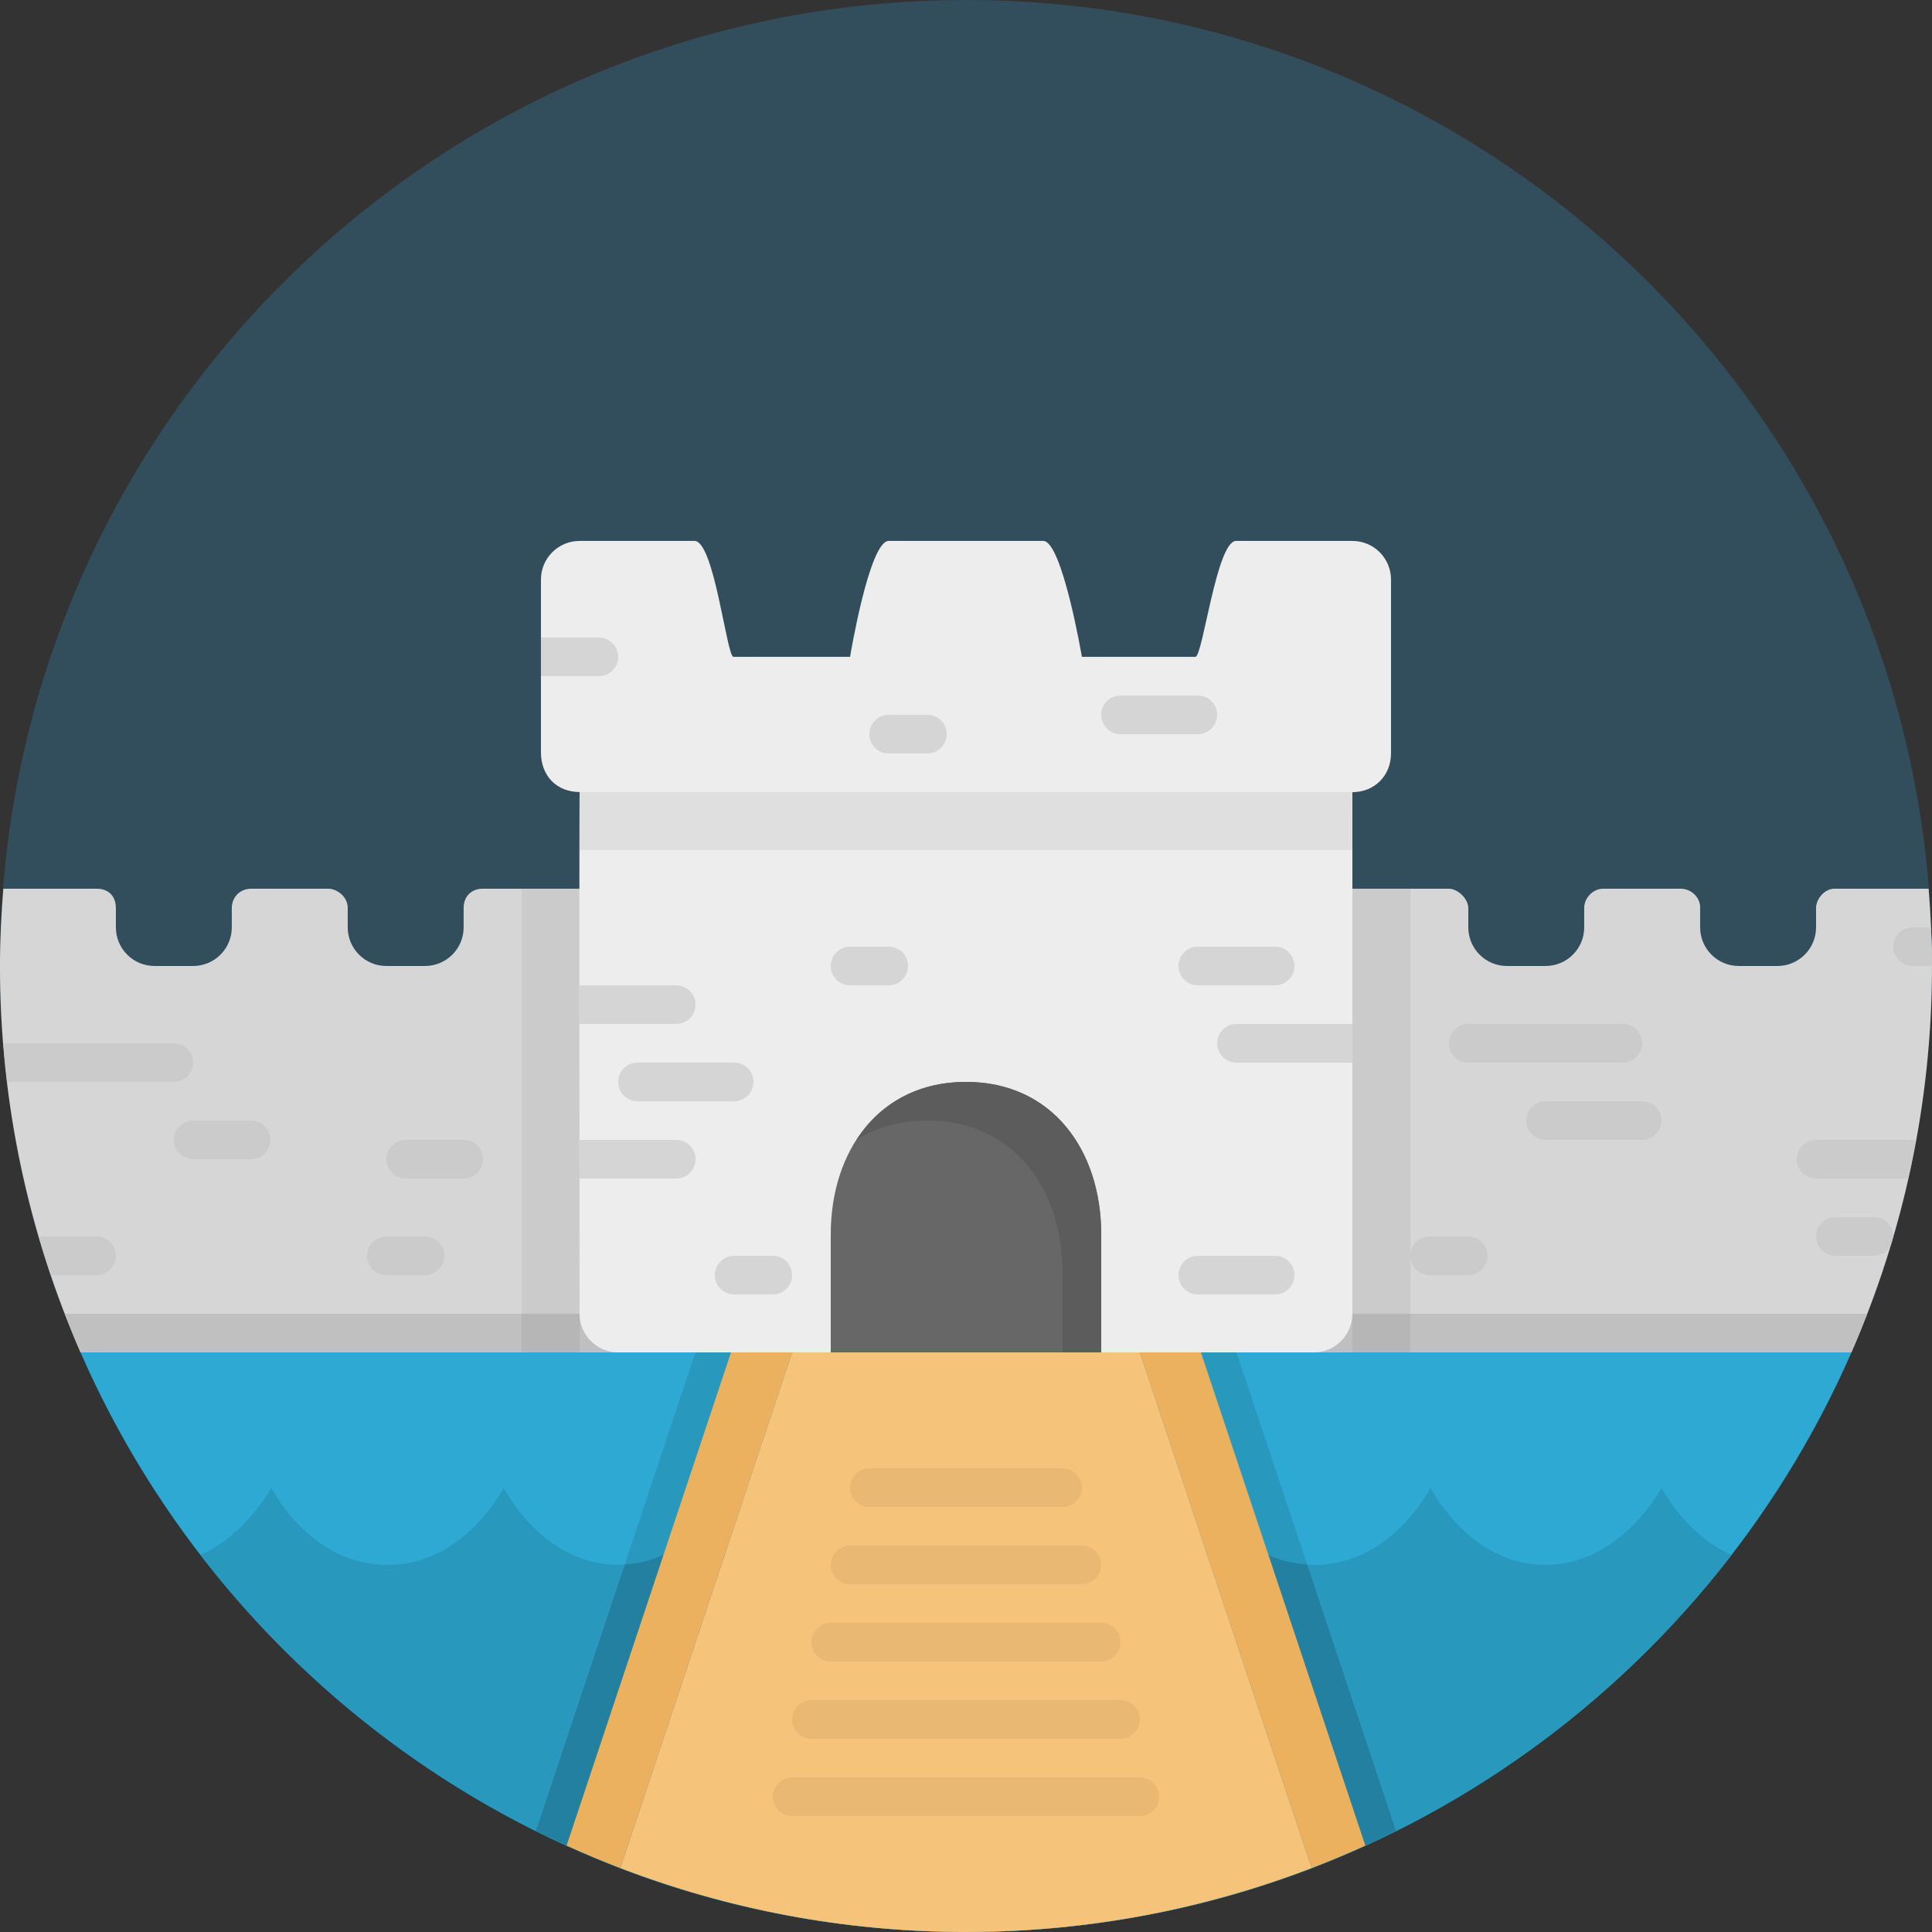 <?xml version="1.0" ?><svg height="100" viewBox="0 0 100 100" width="100" xmlns="http://www.w3.org/2000/svg"><rect x="0" y="0" width="100" height="100" fill="#333333" stroke="none"/><path d="M49.999 0c27.614 0 50 22.386 50 50s-22.386 50.001-50 50.001-50-22.387-50-50.001 22.386-50 50-50z" fill="#324D5B"/><path d="M94.946 45.999c-.489 0-.947.511-.947 1v1c0 1.104-.896 2-2 2h-2c-1.104 0-2-.896-2-2v-1.045c0-.489-.445-.955-1.009-.955h-4.001c-.557 0-.99.5-.99.985v1.015c0 1.104-.896 2-2 2h-2c-1.104 0-2-.896-2-2v-.99c0-.494-.541-1.01-1.019-1.01h-49.995c-.603 0-.987.423-.987.987v1.013c0 1.104-.896 2-2 2h-2c-1.104 0-2-.896-2-2v-1.012c0-.567-.548-.988-1.021-.988h-3.964c-.595 0-1.015.439-1.015 1.004v.996c0 1.104-.896 2-2 2h-2c-1.104 0-2-.896-2-2v-.987c0-.646-.394-1.013-1-1.013h-4.826c-.104 1.321-.173 2.653-.173 4.001 0 7.112 1.495 13.873 4.172 19.999h91.656c2.677-6.126 4.172-12.887 4.172-19.999 0-1.348-.069-2.68-.174-4.001h-4.879z" fill="#D6D6D6"/><path d="M4.171 69.999h91.656c.288-.659.56-1.326.819-2h-93.295c.26.674.532 1.341.82 2z" fill="#C0C0C0"/><path d="M4.171 69.999c7.707 17.635 25.282 29.969 45.751 30h.154c20.469-.031 38.044-12.365 45.751-30h-91.656z" fill="#2EA9D3"/><path d="M27.741 94.772c6.683 3.329 14.21 5.215 22.181 5.227h.154c7.971-.012 15.498-1.897 22.181-5.227l-8.258-24.773h-28l-8.258 24.773zM86.004 76.999s-2.09 3.996-6.013 4c-3.958-.004-5.949-4-5.949-4s-1.99 4-6.023 4c-4.021 0-6.002-4-6.002-4s-2.09 3.996-6.014 4c-3.957-.004-5.948-4-5.948-4s-1.991 4-6.023 4c-4.022 0-6.002-4-6.002-4s-2.09 3.996-6.013 4c-3.958-.004-5.949-4-5.949-4s-1.991 4-6.023 4c-4.023 0-6.002-4-6.002-4s-1.266 2.403-3.666 3.482c9.127 11.847 23.439 19.493 39.546 19.518h.154c16.105-.024 30.417-7.67 39.545-19.517-2.419-1.078-3.618-3.483-3.618-3.483z" fill="#2998BD"/><path d="M49.922 99.999h.154c7.971-.012 15.498-1.897 22.181-5.227l-4.599-13.796c-3.775-.231-5.642-3.978-5.642-3.978s-2.09 3.996-6.014 4c-3.957-.004-5.948-4-5.948-4s-1.991 4-6.023 4c-4.022 0-6.002-4-6.002-4s-1.979 3.763-5.69 3.979l-4.598 13.794c6.683 3.331 14.211 5.216 22.181 5.228z" fill="#2380A0"/><path d="M32.103 96.688c5.535 2.124 11.539 3.301 17.819 3.311h.154c6.28-.01 12.284-1.187 17.819-3.311l-8.896-26.689h-18l-8.896 26.689z" fill="#F6C37A"/><path d="M44.999 77.999h10c.553 0 1-.447 1-1s-.447-1-1-1h-10c-.552 0-1 .447-1 1s.448 1 1 1zm-1 4h12c.553 0 1-.447 1-1s-.447-1-1-1h-12c-.552 0-1 .447-1 1s.448 1 1 1zm-1 4h14c.553 0 1-.447 1-1s-.447-1-1-1h-14c-.552 0-1 .447-1 1s.448 1 1 1zm-1 4h16c.553 0 1-.447 1-1s-.447-1-1-1h-16c-.552 0-1 .447-1 1s.448 1 1 1zm17 2h-18c-.552 0-1 .447-1 1s.448 1 1 1h18c.553 0 1-.447 1-1s-.447-1-1-1z" fill="#E9B974"/><path d="M26.999 69.999h3v-24h-3v24zm43-24v24h3v-24h-3z" fill="#CBCBCB"/><path d="M69.999 41.002c.008 0 0 26.997 0 26.997 0 1.104-.896 2-2 2h-36c-1.104 0-2-.896-2-2 0 0-.028-27.004.005-27.004-1.172 0-2.005-.815-2.005-2.061v-8.936c0-1.104.896-2 2-2h5.949c1.024 0 1.667 6 2.015 6h6.036s.994-6 2-6h8c.977 0 2 6 2 6h5.875c.381 0 1.095-6 2.106-6h6.019c1.104 0 2 .896 2 2v8.996c0 1.131-.834 2.008-2 2.008z" fill="#EDEDED"/><path d="M29.999 40.999h40v3h-40v-3z" fill="#DFDFDF"/><path d="M49.999 55.999c4.461 0 7 3.535 7 7.895v6.105h-14v-6.105c0-4.36 2.539-7.895 7-7.895z" fill="#676767"/><g fill="#D5D5D5"><path d="M34.999 50.999h-5.011v2h5.01c.552 0 1-.447 1-1s-.447-1-.999-1zM37.999 64.999c-.552 0-1 .447-1 1s.448 1 1 1h2c.552 0 1-.447 1-1s-.448-1-1-1h-2zM70.002 52.999h-6.003c-.553 0-1 .447-1 1s.447 1 1 1h6.003v-2zM42.999 49.999c0 .553.448 1 1 1h2c.552 0 1-.447 1-1 0-.552-.448-1-1-1h-2c-.552 0-1 .448-1 1zM45.999 38.999h2c.552 0 1-.447 1-1 0-.552-.448-1-1-1h-2c-.552 0-1 .448-1 1 0 .553.448 1 1 1zM31.999 55.999c0 .553.448 1 1 1h5c.552 0 1-.447 1-1s-.448-1-1-1h-5c-.552 0-1 .447-1 1zM60.999 49.999c0 .553.447 1 1 1h4c.553 0 1-.447 1-1 0-.552-.447-1-1-1h-4c-.553 0-1 .448-1 1zM65.999 64.999h-4c-.553 0-1 .447-1 1s.447 1 1 1h4c.553 0 1-.447 1-1s-.447-1-1-1zM57.999 37.999h4c.553 0 1-.447 1-1 0-.552-.447-1-1-1h-4c-.553 0-1 .448-1 1 0 .553.447 1 1 1zM35.999 59.999c0-.553-.448-1-1-1h-5.007l.001 2h5.006c.552 0 1-.447 1-1zM27.999 34.999h3c.552 0 1-.447 1-1 0-.552-.448-1-1-1h-3v2z"/></g><path d="M49.999 55.999c-2.568 0-4.495 1.176-5.672 3.002 1.014-.636 2.243-1.002 3.672-1.002 4.461 0 7 3.535 7 7.895v4.105h2v-6.105c0-4.36-2.539-7.895-7-7.895z" fill="#5C5C5C"/><g fill="#B6B6B6"><path d="M26.999 67.999h3v2h-3zM69.999 67.999h3v2h-3z"/></g><g fill="#EBB15F"><path d="M49.922 99.999l.077.002.077-.002h-.154zM32.103 96.688l8.896-26.689h-3.162l-8.509 25.526c.911.414 1.835.803 2.775 1.163zM58.999 69.999l8.896 26.689c.939-.359 1.863-.749 2.774-1.163l-8.509-25.526h-3.161z"/></g><g fill="#CBCBCB"><path d="M99.948 47.999h-.949c-.553 0-1 .448-1 1 0 .553.447 1 1 1h1c0-.671-.024-1.335-.051-2zM96.999 62.999h-2c-.553 0-1 .447-1 1s.447 1 1 1h2c.378 0 .694-.217.864-.525l.136-.477c-.002-.552-.448-.998-1-.998zM85.999 57.999c0-.553-.447-1-1-1h-5c-.553 0-1 .447-1 1s.447 1 1 1h5c.553 0 1-.447 1-1zM75.999 52.999c-.553 0-1 .447-1 1s.447 1 1 1h8c.553 0 1-.447 1-1s-.447-1-1-1h-8zM73.999 65.999h2c.553 0 1-.447 1-1s-.447-1-1-1h-2c-.553 0-1 .447-1 1s.447 1 1 1zM98.999 58.999h-5c-.553 0-1 .447-1 1s.447 1 1 1h4.771c.146-.65.278-1.306.399-1.966l-.17-.034zM21.999 65.999c.552 0 1-.447 1-1s-.448-1-1-1h-2c-.552 0-1 .447-1 1s.448 1 1 1h2zM12.999 57.999h-3c-.552 0-1 .447-1 1s.448 1 1 1h3c.552 0 1-.447 1-1s-.448-1-1-1zM9.999 54.999c0-.553-.448-1-1-1h-8.827c.053.671.118 1.337.197 2h8.629c.553 0 1.001-.447 1.001-1zM23.999 58.999h-3c-.552 0-1 .447-1 1s.448 1 1 1h3c.552 0 1-.447 1-1s-.448-1-1-1zM5.999 64.999c0-.553-.448-1-1-1h-2.999c.196.673.406 1.339.629 2h2.37c.552 0 1-.447 1-1z"/></g></svg>